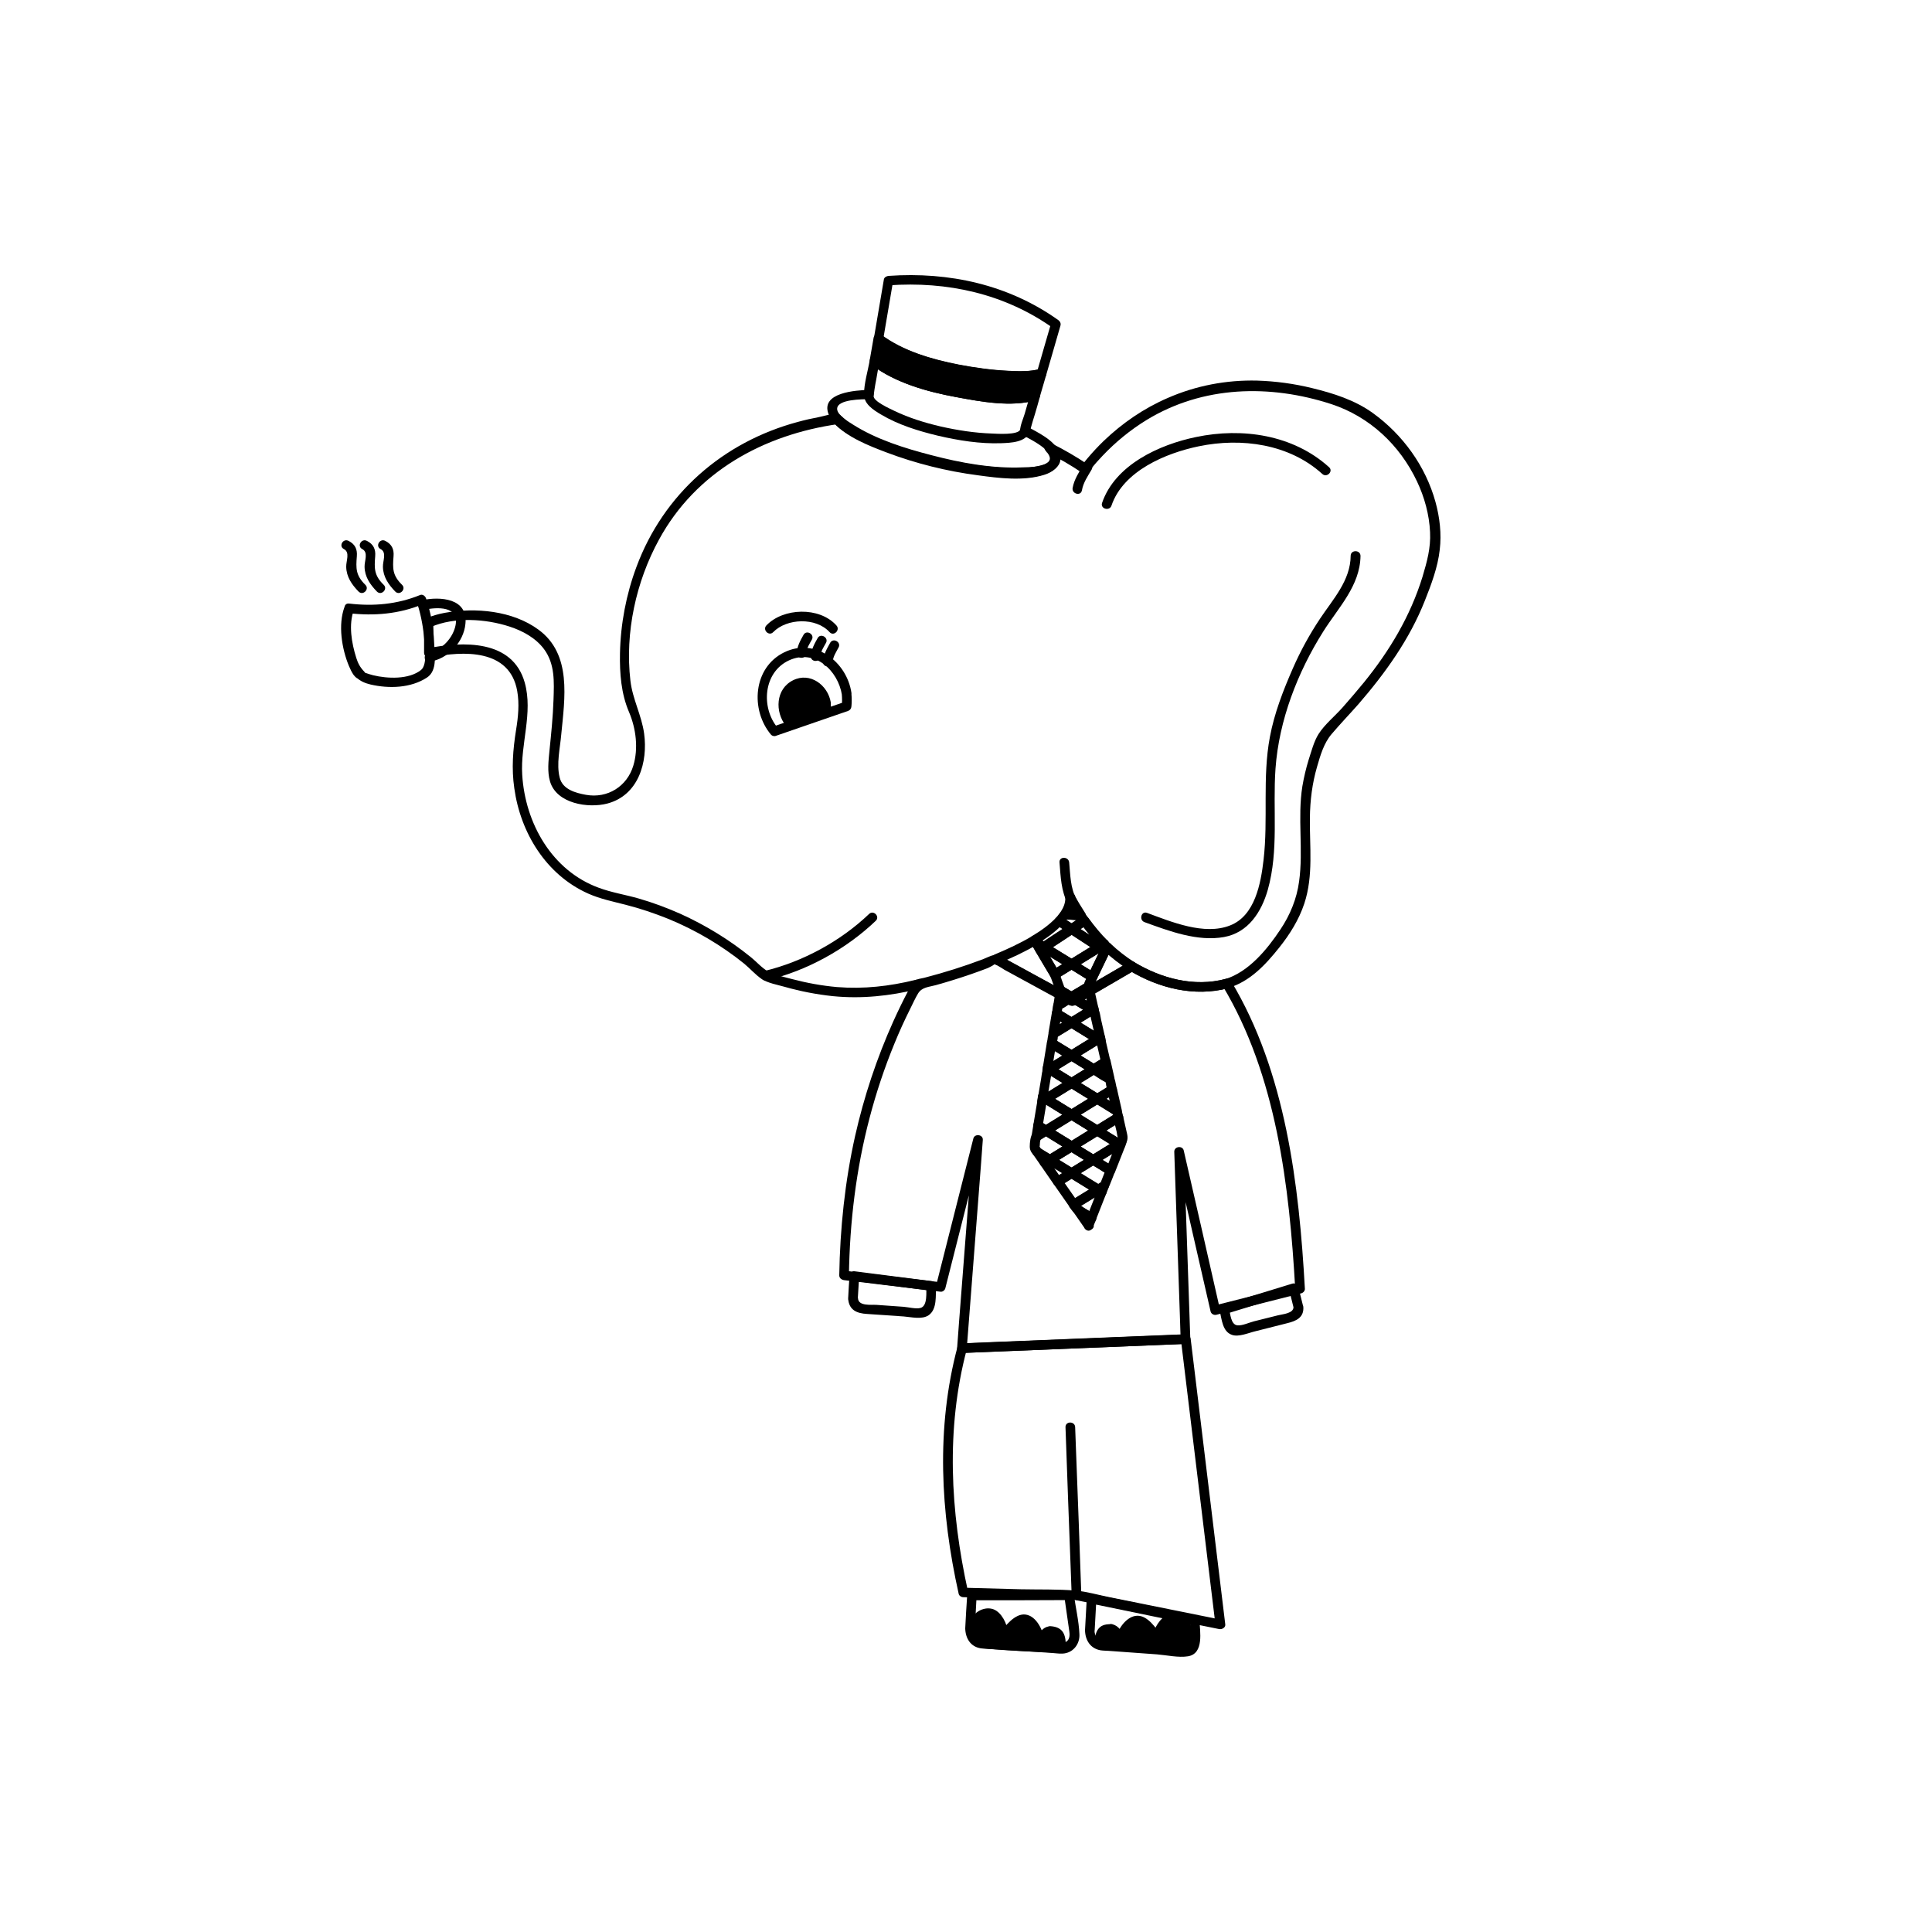 <?xml version="1.0" encoding="utf-8"?>
<!-- Generator: Adobe Illustrator 18.1.1, SVG Export Plug-In . SVG Version: 6.00 Build 0)  -->
<svg version="1.1" id="Layer_1" xmlns="http://www.w3.org/2000/svg" xmlns:xlink="http://www.w3.org/1999/xlink" x="0px" y="0px"
	 viewBox="0 0 1000 1000" enable-background="new 0 0 1000 1000" xml:space="preserve">
<g>
	<g>
		<g>
			<path d="M439,672.1c0.4,6.1,4.6,7.7,9.8,8c6.3,0.4,12.7,0.9,19,1.3c3.8,0.3,9.4,1.7,12.8-0.6c4.6-3.1,3.6-10.4,3.9-15.2
				c0.1-1.5-1.2-2.3-2.5-2.5c-13.3-1.7-26.5-3.4-39.8-5.1c-1.4-0.2-2.4,1.3-2.5,2.5C439.4,664.4,439.2,668.3,439,672.1
				c-0.2,3.2,4.8,3.2,5,0c0.2-3.9,0.5-7.7,0.7-11.6c-0.8,0.8-1.7,1.7-2.5,2.5c13.3,1.7,26.5,3.4,39.8,5.1c-0.8-0.8-1.7-1.7-2.5-2.5
				c-0.2,3,0.8,10.4-3.1,11.4c-2.3,0.6-6.2-0.4-8.6-0.6c-4.7-0.3-9.4-0.7-14.1-1c-2.6-0.2-9.4,0.8-9.6-3.4
				C443.8,668.9,438.8,668.9,439,672.1z"/>
		</g>
	</g>
	<g>
		<g>
			<path d="M669.5,676.3c0.3,3.6-5.8,3.9-8,4.5c-4.1,1-8.3,2.1-12.4,3.1c-2.4,0.6-6,2.3-8.5,2.1c-3.6-0.2-3.8-6.2-4.5-9
				c-0.6,1-1.2,2.1-1.7,3.1c12-3.7,23.9-7.3,35.9-11c-1-0.6-2.1-1.2-3.1-1.7c0.8,3.2,1.6,6.4,2.4,9.6c0.8,3.1,5.6,1.8,4.8-1.3
				c-0.8-3.2-1.6-6.4-2.4-9.6c-0.3-1.3-1.8-2.1-3.1-1.7c-12,3.7-23.9,7.3-35.9,11c-1.3,0.4-2.1,1.7-1.7,3.1
				c1.1,4.3,1.4,10.7,6.3,12.4c3.5,1.3,8.6-1,12-1.8c5.5-1.4,11.1-2.8,16.6-4.2c4.5-1.1,8.8-2.8,8.4-8.5
				C674.2,673.1,669.2,673.1,669.5,676.3z"/>
		</g>
	</g>
	<g>
		<g>
			<path d="M560,253.8c0.7-4,3-7.3,5-10.7c1.6-2.8-2.7-5.3-4.3-2.5c-2.2,3.8-4.7,7.5-5.5,11.9C554.6,255.6,559.4,257,560,253.8
				L560,253.8z"/>
		</g>
	</g>
	<g>
		<g>
			<path d="M575.3,261.7c6.1-18,28.2-27.2,45.2-30.7c22.1-4.6,46.8-1.2,63.9,14.3c2.4,2.2,5.9-1.4,3.5-3.5
				c-18.6-16.8-44.9-20.6-68.8-15.6c-19,3.9-42,14.4-48.7,34.2C569.5,263.4,574.3,264.7,575.3,261.7L575.3,261.7z"/>
		</g>
	</g>
	<g>
		<g>
			<path d="M699.1,287.7c-0.1,12.8-9.2,22.5-15.9,32.6c-5.4,8.1-10.1,16.7-14,25.6c-5,11.4-9.6,23.2-11.9,35.5
				c-4,21.2-0.8,42.5-3.3,63.8c-1.4,12-4.4,28.8-17.3,33.8c-13.4,5.3-30.5-1.9-43-6.5c-3-1.1-4.3,3.7-1.3,4.8
				c12.7,4.6,27.4,10.2,41.2,7.7c12.5-2.3,19.3-12.9,22.6-24.4c5.8-20.6,2.5-41.8,4-62.8c1.8-25,11.4-49.8,24.7-70.9
				c7.8-12.4,19.1-23.7,19.3-39.2C704.1,284.5,699.1,284.5,699.1,287.7L699.1,287.7z"/>
		</g>
	</g>
	<g>
		<g>
			<path d="M396.9,507.4c20.7-4.9,41-16.1,56.4-30.8c2.3-2.2-1.2-5.8-3.5-3.5c-14.8,14.1-34.3,24.7-54.2,29.5
				C392.4,503.4,393.7,508.2,396.9,507.4L396.9,507.4z"/>
		</g>
	</g>
	<g>
		<g>
			<path d="M557.1,465.3c-3.1-5.8-3.1-12.5-3.7-18.9c-0.3-3.2-5.3-3.2-5,0c0.6,7.4,0.8,14.7,4.3,21.4
				C554.3,470.6,558.6,468.1,557.1,465.3L557.1,465.3z"/>
		</g>
	</g>
	<g>
		<g>
			<g>
				<path d="M440.7,358.6c-2.4-16.1-18.8-28.7-34.7-21c-16.3,7.9-17.7,29.9-6.9,42.7c0.5,0.6,1.7,0.9,2.4,0.6
					c12.5-4.3,24.9-8.6,37.4-12.9c1.1-0.4,1.7-1.2,1.8-2.4c0.2-2.2,0.2-4.2,0-6.4c-0.3-3.2-5.3-3.2-5,0c0.2,2.2,0.2,4.2,0,6.4
					c0.6-0.8,1.2-1.6,1.8-2.4c-12.5,4.3-24.9,8.6-37.4,12.9c0.8,0.2,1.6,0.4,2.4,0.6c-8.7-10.4-7.5-28.7,5.9-34.9
					c13.3-6.1,25.4,5.2,27.4,18C436.4,363.1,441.2,361.8,440.7,358.6z"/>
			</g>
		</g>
		<g>
			<path d="M427.6,364.2c-0.8-6.7-6.4-11.6-12.6-10.8c-6.1,0.7-10.4,6.8-9.6,13.5c0.3,2.8,1.5,5.2,3.2,7.1l19-6.6
				C427.7,366.4,427.7,365.3,427.6,364.2z"/>
			<g>
				<path d="M430,363.5c-1.5-8.9-10.7-15.8-19.5-11.4c-9.1,4.5-9.5,16.4-3.7,23.6c0.5,0.6,1.7,0.9,2.4,0.6c6.3-2.2,12.7-4.4,19-6.6
					c1.1-0.4,1.8-1.2,1.8-2.4c0.1-1.1,0.1-2.2,0-3.3c-0.2-3.2-5.2-3.2-5,0c0.1,1.1,0.1,2.2,0,3.3c0.6-0.8,1.2-1.6,1.8-2.4
					c-6.3,2.2-12.7,4.4-19,6.6c0.8,0.2,1.6,0.4,2.4,0.6c-3.9-4.9-3.3-13.4,3.1-15.9c6.1-2.4,10.8,3.1,11.7,8.6
					C425.7,368,430.5,366.7,430,363.5z"/>
			</g>
		</g>
		<g>
			<g>
				<path d="M424.7,339.7c0.1-2.6,1.6-4.7,2.8-6.9c1.6-2.8-2.8-5.3-4.3-2.5c-1.7,3-3.3,5.9-3.5,9.4
					C419.6,342.9,424.6,342.9,424.7,339.7L424.7,339.7z"/>
			</g>
		</g>
		<g>
			<g>
				<path d="M431,342.5c0.2-2.7,1.8-5,3-7.3c1.6-2.8-2.7-5.3-4.3-2.5c-1.7,3.1-3.5,6.1-3.7,9.8C425.8,345.7,430.8,345.7,431,342.5
					L431,342.5z"/>
			</g>
		</g>
		<g>
			<g>
				<path d="M400.2,327.2c7-7.2,22.1-7.8,29.2,0c2.2,2.4,5.7-1.2,3.5-3.5c-8.8-9.8-27.5-9.1-36.2,0C394.5,326,398,329.5,400.2,327.2
					L400.2,327.2z"/>
			</g>
		</g>
		<g>
			<g>
				<path d="M417.4,338c0.1-2.6,1.6-4.7,2.8-6.9c1.6-2.8-2.8-5.3-4.3-2.5c-1.7,3-3.3,5.9-3.5,9.4C412.3,341.3,417.3,341.3,417.4,338
					L417.4,338z"/>
			</g>
		</g>
	</g>
	<g>
		<g>
			<path d="M584.5,497.9c-10.3,6-20.6,12-30.8,18c0.8,0,1.7,0,2.5,0c-7.6-4.1-15.2-8.3-22.8-12.4c-4.5-2.4-9-4.9-13.4-7.3
				c-1-0.5-2-1.3-3-1.7c-2.7-0.9-5.4,0.9-8,1.9c-10,3.8-20.2,7-30.6,9.7c-1.6,0.4-3.9,0.6-5.3,1.6c-1.4,1.1-2.3,3.8-3.1,5.3
				c-2.7,5.1-5.2,10.3-7.6,15.6c-8.6,19.1-15.2,39-19.8,59.4c-5.3,23.7-7.8,47.9-8.2,72.1c0,1.5,1.2,2.3,2.5,2.5c16.7,2,33.3,4,50,6
				c1.1,0.1,2.2-0.9,2.4-1.8c6.4-25.4,12.9-50.8,19.3-76.2c-1.6-0.2-3.3-0.4-4.9-0.7c-2.4,31.5-4.9,62.9-7.3,94.4
				c-0.3,4.5-0.7,9-1,13.5c-0.1,1.3,1.2,2.6,2.5,2.5c33.7-1.4,67.5-2.7,101.2-4.1c4.8-0.2,9.7-0.4,14.5-0.6c1.3-0.1,2.5-1.1,2.5-2.5
				c-1-28.2-1.9-56.5-2.9-84.7c-0.1-4.1-0.3-8.2-0.4-12.3c-1.6,0.2-3.3,0.4-4.9,0.7c6.2,27.3,12.4,54.7,18.7,82
				c0.3,1.3,1.8,2.1,3.1,1.7c14.6-3.7,29.3-7.4,43.9-11.1c1-0.3,1.9-1.3,1.8-2.4c-3-53.8-9.9-112.1-38.2-159.2
				c-0.6-1-1.7-1.4-2.8-1.1c-16.2,4.3-33.2-0.2-47.3-8.7c-2.8-1.7-5.3,2.7-2.5,4.3c15.2,9.2,33.7,13.8,51.1,9.2
				c-0.9-0.4-1.9-0.8-2.8-1.1c27.8,46.3,34.5,103.8,37.5,156.7c0.6-0.8,1.2-1.6,1.8-2.4c-14.6,3.7-29.3,7.4-43.9,11.1
				c1,0.6,2.1,1.2,3.1,1.7c-6.2-27.3-12.4-54.7-18.7-82c-0.6-2.7-5-2.2-4.9,0.7c1,28.2,1.9,56.5,2.9,84.7c0.1,4.1,0.3,8.2,0.4,12.3
				c0.8-0.8,1.7-1.7,2.5-2.5c-33.7,1.4-67.5,2.7-101.2,4.1c-4.8,0.2-9.7,0.4-14.5,0.6c0.8,0.8,1.7,1.7,2.5,2.5
				c2.4-31.5,4.9-62.9,7.3-94.4c0.3-4.5,0.7-9,1-13.5c0.2-2.8-4.2-3.4-4.9-0.7c-6.4,25.4-12.9,50.8-19.3,76.2
				c0.8-0.6,1.6-1.2,2.4-1.8c-16.7-2-33.3-4-50-6c0.8,0.8,1.7,1.7,2.5,2.5c0.4-27.5,3.7-55,10.7-81.6c3.4-13,7.7-25.9,12.8-38.3
				c2.5-6.2,5.3-12.3,8.3-18.3c1.3-2.6,2.5-5.3,4-7.8c2-3.3,5.6-3.3,9.2-4.3c6.1-1.7,12.2-3.6,18.3-5.7c2.8-1,5.7-2,8.5-3.1
				c0,0,4.8-2.2,3.1-2.2c0.2,0,0.4,0.3,0.6,0.3c1.5,0.3,3.6,1.9,4.9,2.7c3,1.6,6,3.3,9,4.9c6.2,3.4,12.5,6.8,18.7,10.2
				c2.5,1.4,5.9,4.3,8.8,3.3c2-0.7,3.9-2.3,5.7-3.3c3.5-2,7-4.1,10.5-6.1c4.9-2.8,9.7-5.7,14.6-8.5
				C589.8,500.6,587.3,496.3,584.5,497.9z"/>
		</g>
	</g>
	<g>
		<g>
			<path d="M635.7,511.4c11.3-3.4,19.2-11.9,26.4-20.9c5.5-6.9,10.2-14.4,13-22.8c4.8-14.5,2.7-29.6,2.9-44.5
				c0.1-8.9,1.2-17.7,3.7-26.3c1.7-5.9,3.5-12.2,7.5-16.9c4.5-5.3,9.3-10.3,13.9-15.5c14-16.2,26.5-33.6,34.4-53.6
				c3.3-8.3,6.7-17.3,7.7-26.3c1-8.3,0-16.8-2.2-24.8c-5.1-18.5-16.9-34.8-32.4-46c-9.3-6.7-20.3-10.2-31.4-12.9
				c-9.3-2.3-18.9-3.6-28.5-3.9c-15.9-0.4-31.7,2.6-46.3,9c-12.3,5.3-23.5,13-33.1,22.2c-3,2.9-5.8,5.9-8.4,9
				c-0.9,1.1-1.8,2.1-2.6,3.3c-0.6,0.9-0.9,0.8-0.2,0.5c1,0.1,2,0.3,3,0.4c0,0,0,0,0,0c0.2,0.8,0.4,1.6,0.6,2.4
				c-0.1,0.8-0.2,0.4,0.1-0.1c0.7-1.2,0.3-2.6-0.9-3.4c-6-4-12.2-7.6-18.6-10.8c-2.5-1.2-5,1.8-3,3.9c4.7,5.1,0.8,6.9-4.2,7.9
				c-5.6,1.2-11.6,1.1-17.3,0.8c-16-0.8-32-4.2-47.4-8.9c-11.8-3.6-25-7.9-34.7-15.8c-1.3-1-2.3-2.6-3.9-3c-2.6-0.7-7.3,1-10,1.5
				c-3.7,0.7-7.3,1.5-10.9,2.5c-38.7,10.4-69.5,37.3-83.5,75.1c-5.3,14.2-8.2,29.5-8.5,44.7c-0.2,10.3,0.6,20.9,4.7,30.4
				c3.6,8.5,4.9,18.8,2.2,27.7c-3.2,10.7-13.3,17.1-24.5,15.1c-5.5-1-12.1-2.8-13.6-8.9c-1.8-7,0.2-15.3,0.8-22.3
				c1.8-18.8,5.6-41.6-11.8-54.3c-13.3-9.8-32.6-11.6-48.5-8.7c-3.3,0.6-6.4,1.5-9.5,2.8c-0.8,0.3-1.2,1.4-1.2,2.2
				c0,5.2,0,10.5,0,15.7c0,1.7,1.6,2.7,3.2,2.4c17.2-3.5,41.1-4.5,45,17.3c1.2,6.7,0.5,13.6-0.6,20.3c-1.6,10.1-2.4,19.9-0.9,30.1
				c3.2,23.1,16.5,44.8,38.2,54.5c6.3,2.8,12.8,4.1,19.4,5.8c7.5,1.9,14.9,4.4,22.1,7.3c14.1,5.8,27.4,13.6,39.3,23.2
				c3,2.5,5.8,5.7,9,7.9c3.3,2.2,8.2,3,12,4.1c8.1,2.3,16.4,3.9,24.8,4.8c15.1,1.5,29.5-0.1,44.1-3.6c3.1-0.8,1.8-5.6-1.3-4.8
				c-13.5,3.3-26.7,4.8-40.6,3.7c-7.8-0.7-15.5-2.1-23.1-4.1c-4-1.1-8.9-2-12.6-4c-3.2-1.8-6-5.1-8.9-7.4
				c-11.1-9-23.4-16.5-36.4-22.4c-7-3.1-14.2-5.8-21.5-7.9c-6.9-2-14.1-3.1-20.8-5.6c-24.3-8.9-38.1-33.5-39.6-58.5
				c-1-15.8,5.7-32,1.3-47.7c-6.3-22.4-32-21.4-50.5-17.7c1.1,0.8,2.1,1.6,3.2,2.4c0-5.2,0-10.5,0-15.7c-0.4,0.7-0.8,1.4-1.2,2.2
				c12.2-5.3,28.3-4.2,40.6-0.2c6.8,2.2,13.6,5.9,17.9,11.7c5.7,7.7,5.2,17,4.9,26.1c-0.3,8.9-1.2,17.7-2.1,26.5
				c-0.5,5.2-1.2,10.8,0.3,15.9c3.4,11.5,19.8,14,29.7,11.4c16.1-4.3,21-21.4,19-36.2c-1.3-9.5-6-17.8-7.1-27.4
				c-2.9-24.8,2.9-51.3,14.8-73c19.1-35.1,54.1-54.3,92.8-59.8c-0.8-0.2-1.6-0.4-2.4-0.6c7.2,7.5,17.9,11.7,27.4,15.3
				c15.1,5.7,31.1,9.7,47.2,11.8c10.9,1.5,23.6,3.1,34.3-0.2c8.4-2.6,10.5-9.1,4.2-15.7c-1,1.3-2,2.6-3,3.9
				c6.5,3.2,12.7,6.8,18.6,10.8c-0.3-1.1-0.6-2.3-0.9-3.4c-0.7,1.2-1,2.5,0.1,3.7c0.7,0.8,2.1,0.9,3,0.4c1.3-0.7,1.9-2.1,2.5-3
				c1.8-2.3,3.7-4.4,5.7-6.5c6.8-7.2,14.5-13.5,23-18.7c29.1-17.7,63.7-18.5,95.6-8.1c19.7,6.5,35.3,21.1,44.2,39.9
				c3.9,8.2,6.4,17.3,6.8,26.4c0.4,8.2-1.6,15.2-3.9,23c-6.3,20.4-17,38.3-30.4,54.8c-3.6,4.4-7.3,8.7-11,12.9
				c-3.9,4.4-9.3,8.8-12.4,13.7c-2.4,3.8-3.7,8.9-5.1,13.2c-1.4,4.5-2.5,9.2-3.3,13.9c-2.6,16.4,0.6,32.9-1.7,49.3
				c-1.2,8.9-4.6,17.2-9.6,24.7c-6.9,10.4-16.5,22.1-28.7,25.8C631.3,507.5,632.6,512.4,635.7,511.4L635.7,511.4z"/>
		</g>
	</g>
	<g>
		<g>
			<path d="M544.5,523.9c-0.6,3.5-1.2,7.1-1.8,10.6c-0.3,2,1.7,4.1,3.7,2.8c3.2-1.9,6.3-3.9,9.5-5.8c1.6-1,1.6-3.3,0-4.3
				c-2.6-1.6-5.1-3.2-7.7-4.7c-2.7-1.7-5.3,2.6-2.5,4.3c2.6,1.6,5.1,3.2,7.7,4.7c0-1.4,0-2.9,0-4.3c-3.2,1.9-6.3,3.9-9.5,5.8
				c1.2,0.9,2.4,1.9,3.7,2.8c0.6-3.5,1.2-7.1,1.8-10.6C549.9,522.1,545.1,520.7,544.5,523.9z"/>
		</g>
	</g>
	<g>
		<g>
			<path d="M553.4,558.4c-4.4,2.7-8.9,5.5-13.3,8.2c-1.6,1-1.6,3.3,0,4.3c4.4,2.7,8.9,5.5,13.3,8.2c0.7,0.5,1.8,0.5,2.5,0
				c4.4-2.7,8.9-5.5,13.3-8.2c1.6-1,1.6-3.3,0-4.3c-4.4-2.7-8.9-5.5-13.3-8.2c-2.7-1.7-5.3,2.6-2.5,4.3c4.4,2.7,8.9,5.5,13.3,8.2
				c0-1.4,0-2.9,0-4.3c-4.4,2.7-8.9,5.5-13.3,8.2c0.8,0,1.7,0,2.5,0c-4.4-2.7-8.9-5.5-13.3-8.2c0,1.4,0,2.9,0,4.3
				c4.4-2.7,8.9-5.5,13.3-8.2C558.6,561,556.1,556.7,553.4,558.4z"/>
		</g>
	</g>
	<g>
		<g>
			<path d="M553.4,544.2c-3.8,2.4-7.7,4.7-11.5,7.1c-1.6,1-1.6,3.3,0,4.3c3.8,2.4,7.7,4.7,11.5,7.1c0.7,0.5,1.8,0.5,2.5,0
				c3.8-2.4,7.7-4.7,11.5-7.1c1.6-1,1.6-3.3,0-4.3c-3.8-2.4-7.7-4.7-11.5-7.1c-2.7-1.7-5.3,2.6-2.5,4.3c3.8,2.4,7.7,4.7,11.5,7.1
				c0-1.4,0-2.9,0-4.3c-3.8,2.4-7.7,4.7-11.5,7.1c0.8,0,1.7,0,2.5,0c-3.8-2.4-7.7-4.7-11.5-7.1c0,1.4,0,2.9,0,4.3
				c3.8-2.4,7.7-4.7,11.5-7.1C558.6,546.8,556.1,542.5,553.4,544.2z"/>
		</g>
	</g>
	<g>
		<g>
			<path d="M569.7,535.7c-4.6-2.8-9.2-5.7-13.8-8.5c-0.7-0.5-1.8-0.5-2.5,0c-2.8,1.7-5.8,3.3-8.5,5.2c-2.6,1.8-2.4,3.8-2.9,6.9
				c-0.2,1.1,0.1,2.2,1.1,2.8c3.4,2.1,6.8,4.2,10.3,6.3c0.7,0.5,1.8,0.5,2.5,0c4.6-2.8,9.2-5.7,13.8-8.5c2.7-1.7,0.2-6-2.5-4.3
				c-4.6,2.8-9.2,5.7-13.8,8.5c0.8,0,1.7,0,2.5,0c-3.4-2.1-6.8-4.2-10.3-6.3c0.4,0.9,0.8,1.9,1.1,2.8c0.2-0.9,1.1-3.4,0.7-4.1
				c-0.5-1-1.1,0.8-0.7,0.5c0.6-0.3,1.2-0.7,1.8-1.1c2.4-1.5,4.9-3,7.3-4.5c-0.8,0-1.7,0-2.5,0c4.6,2.8,9.2,5.7,13.8,8.5
				C569.9,541.7,572.4,537.4,569.7,535.7z"/>
		</g>
	</g>
	<g>
		<g>
			<path d="M542.1,598.1c-0.9,0.5-1.7,1.1-2.6,1.6c-1.1,0.7-1.7,2.3-0.9,3.4c2.2,3.2,4.5,6.5,6.7,9.7c0.8,1.1,2.2,1.7,3.4,0.9
				c2.4-1.5,4.8-2.9,7.1-4.4c1.6-1,1.6-3.3,0-4.3c-3.7-2.3-7.5-4.6-11.2-6.9c-2.7-1.7-5.3,2.6-2.5,4.3c3.7,2.3,7.5,4.6,11.2,6.9
				c0-1.4,0-2.9,0-4.3c-2.4,1.5-4.8,2.9-7.1,4.4c1.1,0.3,2.3,0.6,3.4,0.9c-2.2-3.2-4.5-6.5-6.7-9.7c-0.3,1.1-0.6,2.3-0.9,3.4
				c0.9-0.5,1.7-1.1,2.6-1.6C547.4,600.8,544.9,596.4,542.1,598.1z"/>
		</g>
	</g>
	<g>
		<g>
			<path d="M566.8,520.5c-3-1.8-6-3.6-9-5.4c-0.8-0.5-1.8-0.4-2.5,0c-0.5,0.3-1,0.6-1.5,0.9c0.8,0,1.7,0,2.5,0
				c-1.4-0.7-2.6-1.7-4.2-1.2c-1.3,0.4-2.7,1.6-3.9,2.3c-1.2,0.7-2.4,1.2-2.9,2.6c-0.5,1.2-0.5,3-0.7,4.3c-0.2,1.1,0.1,2.2,1.1,2.8
				c2.6,1.6,5.1,3.2,7.7,4.7c0.7,0.5,1.8,0.5,2.5,0c3.6-2.2,7.3-4.5,10.9-6.7c2.7-1.7,0.2-6-2.5-4.3c-3.6,2.2-7.3,4.5-10.9,6.7
				c0.8,0,1.7,0,2.5,0c-2.6-1.6-5.1-3.2-7.7-4.7c0.4,0.9,0.8,1.9,1.1,2.8c0.1-0.8,0.3-1.7,0.4-2.5c0,0,0.3-1.6,0.3-1.7
				c0.5,0.2-2.2,1.3-0.6,1c1.5-0.3,3.5-2.1,4.8-2.9c-0.8,0-1.7,0-2.5,0c2.5,1.3,3.5,1.6,6,0.2c-0.8,0-1.7,0-2.5,0c3,1.8,6,3.6,9,5.4
				C567,526.4,569.5,522.1,566.8,520.5z"/>
		</g>
	</g>
	<g>
		<g>
			<path d="M566.8,524.8c0.2-0.1,0.4-0.2,0.6-0.4c1-0.6,1.4-1.7,1.1-2.8c-0.7-3.1-1.4-6.3-2.1-9.4c-0.4-1.6-2.3-2.3-3.7-1.5
				c-2.5,1.5-5,2.9-7.5,4.4c-1.6,1-1.6,3.4,0,4.3c3,1.8,6,3.6,9,5.4c2.8,1.7,5.3-2.7,2.5-4.3c-3-1.8-6-3.6-9-5.4c0,1.4,0,2.9,0,4.3
				c2.5-1.5,5-2.9,7.5-4.4c-1.2-0.5-2.4-1-3.7-1.5c0.7,3.1,1.4,6.3,2.1,9.4c0.4-0.9,0.8-1.9,1.1-2.8c-0.2,0.1-0.4,0.2-0.6,0.4
				C561.5,522.2,564,526.5,566.8,524.8z"/>
		</g>
	</g>
	<g>
		<g>
			<path d="M546.2,513.9c-0.3,1.9-0.6,3.8-0.9,5.7c-0.3,2,1.7,4,3.7,2.8c1.8-1.1,3.6-2.2,5.4-3.2c1.6-0.9,1.7-3.4,0-4.3
				c-1.5-0.8-3-1.6-4.4-2.4c-2.8-1.5-5.4,2.8-2.5,4.3c1.5,0.8,3,1.6,4.4,2.4c0-1.4,0-2.9,0-4.3c-1.8,1.1-3.6,2.2-5.4,3.2
				c1.2,0.9,2.4,1.9,3.7,2.8c0.3-1.9,0.6-3.8,0.9-5.7c0.2-1.3-0.3-2.7-1.7-3.1C548.1,511.9,546.4,512.6,546.2,513.9z"/>
		</g>
	</g>
	<g>
		<g>
			<path d="M553.4,531.5c4.6,2.8,9.2,5.7,13.8,8.5c0.7,0.5,1.8,0.5,2.5,0c0.4-0.2,0.7-0.4,1.1-0.7c1-0.6,1.4-1.7,1.1-2.8
				c-0.7-2.9-1.3-5.8-2-8.8c-0.6-2.7-0.6-5.7-3.2-7.3c-0.7-0.5-1.8-0.5-2.5,0c-3.6,2.2-7.3,4.5-10.9,6.7c-2.7,1.7-0.2,6,2.5,4.3
				c3.6-2.2,7.3-4.5,10.9-6.7c-0.8,0-1.7,0-2.5,0c0.3,0.2,0.5,0.3,0.8,0.5c-0.4-0.5-0.8-1-1.1-1.5c1.1,4.7,2.1,9.4,3.2,14
				c0.4-0.9,0.8-1.9,1.1-2.8c-0.4,0.2-0.7,0.4-1.1,0.7c0.8,0,1.7,0,2.5,0c-4.6-2.8-9.2-5.7-13.8-8.5
				C553.2,525.5,550.6,529.8,553.4,531.5z"/>
		</g>
	</g>
	<g>
		<g>
			<path d="M553.4,548.5c3.8,2.4,7.7,4.7,11.5,7.1c0.7,0.5,1.8,0.5,2.5,0c2.1-1.3,4.1-2.5,6.2-3.8c1-0.6,1.4-1.7,1.1-2.8
				c-0.6-2.6-1.2-5.2-1.8-7.8c-0.6-2.7-0.8-4-3.3-5.5c-0.7-0.5-1.8-0.5-2.5,0c-4.6,2.8-9.2,5.7-13.8,8.5c-2.7,1.7-0.2,6,2.5,4.3
				c4.6-2.8,9.2-5.7,13.8-8.5c-0.8,0-1.7,0-2.5,0c0.5,0.3,1,0.6,1.5,0.9c-0.4-0.5-0.8-1-1.1-1.5c0.8,3.6,1.7,7.3,2.5,10.9
				c0.4-0.9,0.8-1.9,1.1-2.8c-2.1,1.3-4.1,2.5-6.2,3.8c0.8,0,1.7,0,2.5,0c-3.8-2.4-7.7-4.7-11.5-7.1
				C553.2,542.5,550.6,546.8,553.4,548.5z"/>
		</g>
	</g>
	<g>
		<g>
			<path d="M565.8,635.1c0.5-1.3,1-2.6,1.6-3.9c0.4-1-0.3-2.3-1.1-2.8c-2.5-1.5-5-3.1-7.4-4.6c-2.1-1.3-4.9,1.3-3.4,3.4
				c2,2.8,3.9,5.7,5.9,8.5c1.8,2.6,6.2,0.1,4.3-2.5c-2-2.8-3.9-5.7-5.9-8.5c-1.1,1.1-2.3,2.3-3.4,3.4c2.5,1.5,5,3.1,7.4,4.6
				c-0.4-0.9-0.8-1.9-1.1-2.8c-0.5,1.3-1,2.6-1.6,3.9c-0.5,1.3,0.5,2.7,1.7,3.1C564.1,637.3,565.3,636.4,565.8,635.1z"/>
		</g>
	</g>
	<g>
		<g>
			<path d="M576.8,557.8c-0.7-3-1.3-5.9-2-8.9c-0.4-1.6-2.3-2.3-3.7-1.5c-2.1,1.3-4.1,2.5-6.2,3.8c-1.6,1-1.6,3.3,0,4.3
				c2.7,1.7,5.5,3.4,8.2,5.1c2.7,1.7,5.3-2.6,2.5-4.3c-2.7-1.7-5.5-3.4-8.2-5.1c0,1.4,0,2.9,0,4.3c2.1-1.3,4.1-2.5,6.2-3.8
				c-1.2-0.5-2.4-1-3.7-1.5c0.7,3,1.3,5.9,2,8.9C572.7,562.3,577.5,561,576.8,557.8z"/>
		</g>
	</g>
	<g>
		<g>
			<path d="M580.6,574.4c-0.8-3.7-1.7-7.3-2.5-11c-0.4-1.6-2.3-2.3-3.7-1.5c-2.6,1.6-5.1,3.2-7.7,4.7c-1.6,1-1.6,3.3,0,4.3
				c3.4,2.1,6.8,4.2,10.2,6.3c2.7,1.7,5.3-2.6,2.5-4.3c-3.4-2.1-6.8-4.2-10.2-6.3c0,1.4,0,2.9,0,4.3c2.6-1.6,5.1-3.2,7.7-4.7
				c-1.2-0.5-2.4-1-3.7-1.5c0.8,3.7,1.7,7.3,2.5,11C576.5,578.8,581.3,577.5,580.6,574.4z"/>
		</g>
	</g>
	<g>
		<g>
			<path d="M540.1,587.3c4.4,2.7,8.9,5.5,13.3,8.2c0.7,0.5,1.8,0.5,2.5,0c4.4-2.7,8.9-5.5,13.3-8.2c1.6-1,1.6-3.3,0-4.3
				c-4.4-2.7-8.9-5.5-13.3-8.2c-0.7-0.5-1.8-0.5-2.5,0c-4.4,2.7-8.9,5.5-13.3,8.2c-2.7,1.7-0.2,6,2.5,4.3c4.4-2.7,8.9-5.5,13.3-8.2
				c-0.8,0-1.7,0-2.5,0c4.4,2.7,8.9,5.5,13.3,8.2c0-1.4,0-2.9,0-4.3c-4.4,2.7-8.9,5.5-13.3,8.2c0.8,0,1.7,0,2.5,0
				c-4.4-2.7-8.9-5.5-13.3-8.2C539.8,581.3,537.3,585.6,540.1,587.3z"/>
		</g>
	</g>
	<g>
		<g>
			<path d="M572.3,538.1c-0.1-0.5-0.2-1-0.4-1.6c-0.4-1.6-2.3-2.3-3.7-1.5c-0.4,0.2-0.7,0.4-1.1,0.7c-1.6,1-1.6,3.3,0,4.3
				c0.5,0.3,1,0.6,1.5,0.9c1.1,0.7,2.8,0.3,3.4-0.9c0.6-1.2,0.3-2.7-0.9-3.4c-0.5-0.3-1-0.6-1.5-0.9c0,1.4,0,2.9,0,4.3
				c0.4-0.2,0.7-0.4,1.1-0.7c-1.2-0.5-2.4-1-3.7-1.5c0.1,0.5,0.2,1,0.4,1.6c0.3,1.3,1.8,2.1,3.1,1.7
				C571.9,540.7,572.6,539.4,572.3,538.1z"/>
		</g>
	</g>
	<g>
		<g>
			<path d="M542.1,602.5c3.7,2.3,7.5,4.6,11.2,6.9c0.7,0.5,1.8,0.5,2.5,0c3.7-2.3,7.5-4.6,11.2-6.9c1.6-1,1.6-3.3,0-4.3
				c-3.7-2.3-7.5-4.6-11.2-6.9c-0.7-0.5-1.8-0.5-2.5,0c-3.7,2.3-7.5,4.6-11.2,6.9c-2.7,1.7-0.2,6,2.5,4.3c3.7-2.3,7.5-4.6,11.2-6.9
				c-0.8,0-1.7,0-2.5,0c3.7,2.3,7.5,4.6,11.2,6.9c0-1.4,0-2.9,0-4.3c-3.7,2.3-7.5,4.6-11.2,6.9c0.8,0,1.7,0,2.5,0
				c-3.7-2.3-7.5-4.6-11.2-6.9C541.9,596.5,539.4,600.8,542.1,602.5z"/>
		</g>
	</g>
	<g>
		<g>
			<path d="M567.1,602.5c4.4-2.7,8.9-5.5,13.3-8.2c1.6-1,1.6-3.3,0-4.3c-3.7-2.3-7.5-4.6-11.2-6.9c-0.7-0.5-1.8-0.5-2.5,0
				c-4.4,2.7-8.9,5.5-13.3,8.2c-1.6,1-1.6,3.3,0,4.3c3.7,2.3,7.5,4.6,11.2,6.9c2.7,1.7,5.3-2.6,2.5-4.3c-3.7-2.3-7.5-4.6-11.2-6.9
				c0,1.4,0,2.9,0,4.3c4.4-2.7,8.9-5.5,13.3-8.2c-0.8,0-1.7,0-2.5,0c3.7,2.3,7.5,4.6,11.2,6.9c0-1.4,0-2.9,0-4.3
				c-4.4,2.7-8.9,5.5-13.3,8.2C561.9,599.8,564.4,604.2,567.1,602.5z"/>
		</g>
	</g>
	<g>
		<g>
			<path d="M568.7,522.4c-0.1-0.3-0.1-0.6-0.2-0.9c-0.4-1.6-2.3-2.3-3.7-1.5c-0.2,0.1-0.4,0.2-0.6,0.4c-1.6,1-1.6,3.3,0,4.3
				c0.3,0.2,0.5,0.3,0.8,0.5c1.1,0.7,2.8,0.3,3.4-0.9c0.6-1.2,0.3-2.7-0.9-3.4c-0.3-0.2-0.5-0.3-0.8-0.5c0,1.4,0,2.9,0,4.3
				c0.2-0.1,0.4-0.2,0.6-0.4c-1.2-0.5-2.4-1-3.7-1.5c0.1,0.3,0.1,0.6,0.2,0.9c0.3,1.3,1.8,2.1,3.1,1.7
				C568.3,525.1,569,523.8,568.7,522.4z"/>
		</g>
	</g>
	<g>
		<g>
			<path d="M553.4,605.1c-2.4,1.5-4.8,2.9-7.1,4.4c-1.1,0.7-1.7,2.3-0.9,3.4c2.8,4,5.5,7.9,8.3,11.9c0.8,1.1,2.2,1.7,3.4,0.9
				c4.2-2.6,8.4-5.2,12.7-7.8c1.6-1,1.6-3.3,0-4.3c-4.6-2.8-9.2-5.7-13.8-8.5c-2.7-1.7-5.3,2.6-2.5,4.3c4.6,2.8,9.2,5.7,13.8,8.5
				c0-1.4,0-2.9,0-4.3c-4.2,2.6-8.4,5.2-12.7,7.8c1.1,0.3,2.3,0.6,3.4,0.9c-2.8-4-5.5-7.9-8.3-11.9c-0.3,1.1-0.6,2.3-0.9,3.4
				c2.4-1.5,4.8-2.9,7.1-4.4C558.6,607.7,556.1,603.4,553.4,605.1z"/>
		</g>
	</g>
	<g>
		<g>
			<path d="M553.4,562.7c4.4,2.7,8.9,5.5,13.3,8.2c0.7,0.5,1.8,0.5,2.5,0c2.6-1.6,5.1-3.2,7.7-4.7c1-0.6,1.4-1.7,1.1-2.8
				c-0.6-2.6-0.6-5.5-2.7-7.2c-2.3-1.9-5.4-3.3-7.9-4.9c-0.7-0.5-1.8-0.5-2.5,0c-3.8,2.4-7.7,4.7-11.5,7.1c-2.7,1.7-0.2,6,2.5,4.3
				c3.8-2.4,7.7-4.7,11.5-7.1c-0.8,0-1.7,0-2.5,0c2.3,1.4,4.7,3.3,7.2,4.4c0,0,1,0.6,1,0.6c-0.9-1.5-1.2-1.8-1-1
				c0.1,0.4,0.2,0.8,0.3,1.2c0.1,1.3,0.6,2.6,0.9,3.9c0.4-0.9,0.8-1.9,1.1-2.8c-2.6,1.6-5.1,3.2-7.7,4.7c0.8,0,1.7,0,2.5,0
				c-4.4-2.7-8.9-5.5-13.3-8.2C553.2,556.7,550.6,561,553.4,562.7z"/>
		</g>
	</g>
	<g>
		<g>
			<path d="M555.9,558.4c-3.8-2.4-7.7-4.7-11.5-7.1c-0.7-0.5-1.8-0.5-2.5,0c-2.7,1.7-2.5,4-3,6.9c-0.5,3-1,5.9-1.5,8.9
				c-0.2,1.1,0.1,2.2,1.1,2.8c0.5,0.3,1.1,0.6,1.6,1c0.7,0.5,1.8,0.5,2.5,0c4.4-2.7,8.9-5.5,13.3-8.2c2.7-1.7,0.2-6-2.5-4.3
				c-4.4,2.7-8.9,5.5-13.3,8.2c0.8,0,1.7,0,2.5,0c-0.5-0.3-1.1-0.6-1.6-1c0.4,0.9,0.8,1.9,1.1,2.8c0.8-4.6,1.5-9.1,2.3-13.7
				c-0.4,0.5-0.8,1-1.1,1.5c0.4-0.2,0.7-0.4,1.1-0.7c-0.8,0-1.7,0-2.5,0c3.8,2.4,7.7,4.7,11.5,7.1
				C556.1,564.4,558.6,560.1,555.9,558.4z"/>
		</g>
	</g>
	<g>
		<g>
			<path d="M539.8,552.2c-0.1,0.4-0.1,0.8-0.2,1.2c-0.2,1,0,2,0.9,2.6c0.8,0.6,1.9,0.7,2.8,0.2c0.4-0.2,0.7-0.4,1.1-0.7
				c1.6-1,1.6-3.3,0-4.3c-0.3-0.2-0.6-0.4-0.9-0.5c-1.1-0.7-2.8-0.3-3.4,0.9c-0.6,1.2-0.3,2.7,0.9,3.4c0.3,0.2,0.6,0.4,0.9,0.5
				c0-1.4,0-2.9,0-4.3c-0.4,0.2-0.7,0.4-1.1,0.7c1.2,0.9,2.4,1.9,3.7,2.8c0.1-0.4,0.1-0.8,0.2-1.2c0.1-0.7,0.1-1.3-0.3-1.9
				c-0.3-0.5-0.9-1-1.5-1.1C541.7,550.2,540,550.9,539.8,552.2z"/>
		</g>
	</g>
	<g>
		<g>
			<path d="M553.4,609.4c4.6,2.8,9.2,5.7,13.8,8.5c0.7,0.5,1.8,0.5,2.5,0c2.1-1.3,3.7-2,4.6-4.3c1-2.4,1.9-4.8,2.8-7.1
				c0.4-1-0.3-2.3-1.1-2.8c-3-1.8-5.9-3.6-8.9-5.5c-0.7-0.5-1.8-0.5-2.5,0c-3.7,2.3-7.5,4.6-11.2,6.9c-2.7,1.7-0.2,6,2.5,4.3
				c3.7-2.3,7.5-4.6,11.2-6.9c-0.8,0-1.7,0-2.5,0c3,1.8,5.9,3.6,8.9,5.5c-0.4-0.9-0.8-1.9-1.1-2.8c-0.8,2-1.6,4-2.4,6.1
				c-0.2,0.4-0.4,0.9-0.5,1.3c-0.4,2,0-2.5,0.7-0.7c0,0.1-2.6,1.6-3,1.8c0.8,0,1.7,0,2.5,0c-4.6-2.8-9.2-5.7-13.8-8.5
				C553.2,603.4,550.6,607.7,553.4,609.4z"/>
		</g>
	</g>
	<g>
		<g>
			<path d="M572.7,617.6c0.4-1,0.8-2.1,1.2-3.1c0.4-0.9-0.2-2.1-0.9-2.6c-0.8-0.6-1.9-0.7-2.8-0.2c-1,0.6-2.1,1.3-3.1,1.9
				c-1.6,1-1.6,3.3,0,4.3c0.6,0.4,1.3,0.8,1.9,1.2c1.1,0.7,2.8,0.3,3.4-0.9c0.6-1.2,0.3-2.7-0.9-3.4c-0.6-0.4-1.3-0.8-1.9-1.2
				c0,1.4,0,2.9,0,4.3c1-0.6,2.1-1.3,3.1-1.9c-1.2-0.9-2.4-1.9-3.7-2.8c-0.4,1-0.8,2.1-1.2,3.1c-0.5,1.2,0.5,2.8,1.7,3.1
				C571.1,619.6,572.2,618.9,572.7,617.6z"/>
		</g>
	</g>
	<g>
		<g>
			<path d="M553.6,624.8c1.2,1.8,2.2,3.1,4,4.2c2,1.2,4,2.5,6,3.7c1.5,0.9,3.1-0.1,3.7-1.5c1.8-4.6,3.6-9.1,5.4-13.7
				c0.4-1-0.3-2.3-1.1-2.8c-0.6-0.4-1.3-0.8-1.9-1.2c-0.7-0.5-1.8-0.5-2.5,0c-4.2,2.6-8.4,5.2-12.7,7.8c-2.7,1.7-0.2,6,2.5,4.3
				c4.2-2.6,8.4-5.2,12.7-7.8c-0.8,0-1.7,0-2.5,0c0.6,0.4,1.3,0.8,1.9,1.2c-0.4-0.9-0.8-1.9-1.1-2.8c-1.8,4.6-3.6,9.1-5.4,13.7
				c1.2-0.5,2.4-1,3.7-1.5c-1.8-1.1-3.6-2.2-5.4-3.3c-0.6-0.4-1.3-1-2-1.3c0.8,0.9,1,1.1,0.6,0.5c-0.2-0.3-0.4-0.6-0.6-0.8
				c-0.3-0.4-0.6-0.8-0.8-1.2C556.1,619.6,551.8,622.1,553.6,624.8z"/>
		</g>
	</g>
	<g>
		<g>
			<path d="M555.9,544.2c-3.4-2.1-6.8-4.2-10.3-6.3c-1.3-0.8-3.4-0.1-3.7,1.5c-0.7,4.3-1.4,8.6-2.1,12.9c-0.2,1.1,0.1,2.2,1.1,2.8
				c0.3,0.2,0.6,0.4,0.9,0.5c0.7,0.5,1.8,0.5,2.5,0c3.8-2.4,7.7-4.7,11.5-7.1c2.7-1.7,0.2-6-2.5-4.3c-3.8,2.4-7.7,4.7-11.5,7.1
				c0.8,0,1.7,0,2.5,0c-0.3-0.2-0.6-0.4-0.9-0.5c0.4,0.9,0.8,1.9,1.1,2.8c0.7-4.3,1.4-8.6,2.1-12.9c-1.2,0.5-2.4,1-3.7,1.5
				c3.4,2.1,6.8,4.2,10.3,6.3C556.1,550.2,558.6,545.9,555.9,544.2z"/>
		</g>
	</g>
	<g>
		<g>
			<path d="M555.9,591.2c-4.4-2.7-8.9-5.5-13.3-8.2c-0.7-0.5-1.8-0.5-2.5,0c-1.7,1-4.2,2-5.5,3.5c-1.3,1.4-1.6,5.1-1.6,6.9
				c-0.1,4.7,5.8,7,9.2,9.1c0.7,0.5,1.8,0.5,2.5,0c3.7-2.3,7.5-4.6,11.2-6.9c2.7-1.7,0.2-6-2.5-4.3c-3.7,2.3-7.5,4.6-11.2,6.9
				c0.8,0,1.7,0,2.5,0c-1.7-1-3.4-2.1-5.1-3.1c-0.4-0.2-0.7-0.5-1.1-0.7c-0.8-0.5,0.8,1.1,0.3,0.3c-0.2-0.3-0.5-1.1-0.9-1.3
				c-0.4-0.7-0.4-0.5-0.2,0.4c0,0.9,0.1,1.1,0.1,0.5c0.5-0.6,0.4-2.4,0.5-3.2c0.1-0.5,0.3-1.1,0.3-1.5c-0.2-1.6-0.6,1.2-0.9,0.8
				c0.1,0.1,4.4-2.7,4.9-3c-0.8,0-1.7,0-2.5,0c4.4,2.7,8.9,5.5,13.3,8.2C556.1,597.2,558.6,592.9,555.9,591.2z"/>
		</g>
	</g>
	<g>
		<g>
			<path d="M534.7,597.5c1.3,1.9,2.6,3.8,3.9,5.6c0.8,1.1,2.2,1.7,3.4,0.9c0.9-0.5,1.7-1.1,2.6-1.6c1.6-1,1.6-3.3,0-4.3
				c-2.2-1.3-4.4-2.7-6.5-4c-2.7-1.7-5.3,2.6-2.5,4.3c2.2,1.3,4.4,2.7,6.5,4c0-1.4,0-2.9,0-4.3c-0.9,0.5-1.7,1.1-2.6,1.6
				c1.1,0.3,2.3,0.6,3.4,0.9c-1.3-1.9-2.6-3.8-3.9-5.6c-0.8-1.1-2.2-1.6-3.4-0.9C534.5,594.8,533.9,596.4,534.7,597.5z"/>
		</g>
	</g>
	<g>
		<g>
			<path d="M555.9,574.8c-4.4-2.7-8.9-5.5-13.3-8.2c-0.7-0.5-1.8-0.5-2.5,0c-3,1.9-3.2,3.1-3.7,6.4c-0.5,3-1,6-1.5,9
				c-0.2,1.1,0.1,2.2,1.1,2.8c1.4,0.8,2.7,1.7,4.1,2.5c0.7,0.5,1.8,0.5,2.5,0c4.4-2.7,8.9-5.5,13.3-8.2c2.7-1.7,0.2-6-2.5-4.3
				c-4.4,2.7-8.9,5.5-13.3,8.2c0.8,0,1.7,0,2.5,0c-1.4-0.8-2.7-1.7-4.1-2.5c0.4,0.9,0.8,1.9,1.1,2.8c0.7-4.2,1.4-8.5,2.1-12.7
				c-0.4,0.5-0.8,1-1.1,1.5c0.6-0.4,1.3-0.8,1.9-1.2c-0.8,0-1.7,0-2.5,0c4.4,2.7,8.9,5.5,13.3,8.2
				C556.1,580.8,558.6,576.5,555.9,574.8z"/>
		</g>
	</g>
	<g>
		<g>
			<path d="M534.9,582c-0.3,1.9-0.6,3.7-0.9,5.6c-0.3,2,1.7,4.1,3.7,2.8c1.7-1,3.3-2.1,5-3.1c1.6-1,1.6-3.3,0-4.3
				c-1.4-0.8-2.7-1.7-4.1-2.5c-2.7-1.7-5.3,2.6-2.5,4.3c1.4,0.8,2.7,1.7,4.1,2.5c0-1.4,0-2.9,0-4.3c-1.7,1-3.3,2.1-5,3.1
				c1.2,0.9,2.4,1.9,3.7,2.8c0.3-1.9,0.6-3.7,0.9-5.6c0.2-1.3-0.3-2.7-1.7-3.1C536.7,579.9,535.1,580.7,534.9,582z"/>
		</g>
	</g>
	<g>
		<g>
			<path d="M537.3,567.1c-0.1,0.7-0.2,1.4-0.4,2.2c-0.2,1,0,2,0.9,2.6c0.8,0.6,1.9,0.7,2.8,0.2c0.6-0.4,1.3-0.8,1.9-1.2
				c1.6-1,1.6-3.3,0-4.3c-0.5-0.3-1.1-0.6-1.6-1c-1.1-0.7-2.8-0.3-3.4,0.9c-0.6,1.2-0.3,2.7,0.9,3.4c0.5,0.3,1.1,0.6,1.6,1
				c0-1.4,0-2.9,0-4.3c-0.6,0.4-1.3,0.8-1.9,1.2c1.2,0.9,2.4,1.9,3.7,2.8c0.1-0.7,0.2-1.4,0.4-2.2c0.1-0.7,0.1-1.3-0.3-1.9
				c-0.3-0.5-0.9-1-1.5-1.1C539.2,565.1,537.6,565.7,537.3,567.1z"/>
		</g>
	</g>
	<g>
		<g>
			<path d="M553.4,579.1c4.4,2.7,8.9,5.5,13.3,8.2c0.7,0.5,1.8,0.5,2.5,0c3.7-2.3,7.3-4.5,11-6.8c1-0.6,1.4-1.7,1.1-2.8
				c-0.7-3.1-1-4.3-3.7-5.9c-2.8-1.7-5.6-3.5-8.4-5.2c-0.7-0.5-1.8-0.5-2.5,0c-4.4,2.7-8.9,5.5-13.3,8.2c-2.7,1.7-0.2,6,2.5,4.3
				c4.4-2.7,8.9-5.5,13.3-8.2c-0.8,0-1.7,0-2.5,0c2.4,1.5,4.7,2.9,7.1,4.4c1,0.6,2,1.3,3.1,1.9c-1.1-0.6-0.8-1.9-0.8-0.2
				c0,0.7,0.3,1.4,0.5,2.1c0.4-0.9,0.8-1.9,1.1-2.8c-3.7,2.3-7.3,4.5-11,6.8c0.8,0,1.7,0,2.5,0c-4.4-2.7-8.9-5.5-13.3-8.2
				C553.2,573.1,550.6,577.4,553.4,579.1z"/>
		</g>
	</g>
	<g>
		<g>
			<path d="M566.7,587.3c3.7,2.3,7.5,4.6,11.2,6.9c0.7,0.5,1.8,0.5,2.5,0c2.7-1.7,3.7-4.2,3-7.2c-0.7-3.1-1.4-6.2-2.1-9.3
				c-0.4-1.6-2.3-2.3-3.7-1.5c-3.7,2.3-7.3,4.5-11,6.8c-2.7,1.7-0.2,6,2.5,4.3c3.7-2.3,7.3-4.5,11-6.8c-1.2-0.5-2.4-1-3.7-1.5
				c0.5,2.3,1,4.6,1.6,6.9c0.2,1.1,0.3,2.4,0.8,3.4c0.4,0.9,0.5-1-0.1-0.5c-0.4,0.3-0.5,1.3-0.7,1.8c0.4-0.5,0.8-1,1.1-1.5
				c-0.4,0.3-0.9,0.5-1.3,0.8c0.8,0,1.7,0,2.5,0c-3.7-2.3-7.5-4.6-11.2-6.9C566.5,581.3,564,585.6,566.7,587.3z"/>
		</g>
	</g>
	<g>
		<g>
			<path d="M582.4,593.2c0.2-0.4,0.3-0.8,0.5-1.3c0.4-0.9-0.2-2.1-0.9-2.6c-0.8-0.6-1.9-0.7-2.8-0.2c-0.4,0.3-0.9,0.5-1.3,0.8
				c-1.6,1-1.6,3.3,0,4.3c0.3,0.2,0.5,0.3,0.8,0.5c1.1,0.7,2.8,0.3,3.4-0.9c0.6-1.2,0.3-2.7-0.9-3.4c-0.3-0.2-0.5-0.3-0.8-0.5
				c0,1.4,0,2.9,0,4.3c0.4-0.3,0.9-0.5,1.3-0.8c-1.2-0.9-2.4-1.9-3.7-2.8c-0.2,0.4-0.3,0.8-0.5,1.3c-0.2,0.6,0,1.4,0.3,1.9
				c0.3,0.5,0.9,1,1.5,1.1C580.8,595.3,581.9,594.5,582.4,593.2z"/>
		</g>
	</g>
	<g>
		<g>
			<path d="M564.6,602.5c3,1.8,5.9,3.6,8.9,5.5c1.5,0.9,3.1-0.1,3.7-1.5c1.7-4.4,3.5-8.8,5.2-13.2c0.4-1-0.3-2.3-1.1-2.8
				c-0.3-0.2-0.5-0.3-0.8-0.5c-0.7-0.5-1.8-0.5-2.5,0c-4.4,2.7-8.9,5.5-13.3,8.2c-2.7,1.7-0.2,6,2.5,4.3c4.4-2.7,8.9-5.5,13.3-8.2
				c-0.8,0-1.7,0-2.5,0c0.3,0.2,0.5,0.3,0.8,0.5c-0.4-0.9-0.8-1.9-1.1-2.8c-1.7,4.4-3.5,8.8-5.2,13.2c1.2-0.5,2.4-1,3.7-1.5
				c-3-1.8-5.9-3.6-8.9-5.5C564.4,596.5,561.9,600.8,564.6,602.5z"/>
		</g>
	</g>
	<g>
		<g>
			<path d="M548.2,503.1c-3.5-5.9-7-11.8-10.5-17.7c-0.7-1.2-2.2-1.6-3.4-0.9c-6.2,3.7-12.7,6.7-19.4,9.5c-1.8,0.8-2.7,3.4-0.6,4.6
				c11,6,22.1,12.1,33.1,18.1c2.8,1.5,5.4-2.8,2.5-4.3c-11-6-22.1-12.1-33.1-18.1c-0.2,1.5-0.4,3-0.6,4.6c7.1-2.9,14-6.1,20.6-10
				c-1.1-0.3-2.3-0.6-3.4-0.9c3.5,5.9,7,11.8,10.5,17.7C545.5,508.4,549.8,505.9,548.2,503.1L548.2,503.1z"/>
		</g>
	</g>
	<g>
		<g>
			<path d="M563.3,504.5c-1.7,3.5-2.6,5.2-1.7,9c0.4,1.6,2.3,2.3,3.7,1.5c7.3-4.2,14.5-8.5,21.8-12.7c1.7-1,1.6-3.3,0-4.3
				c-4.4-2.8-8.5-6-12.3-9.6c-1.1-1-3.2-1-3.9,0.5C568.3,494.1,565.8,499.3,563.3,504.5c-1.4,2.9,2.9,5.4,4.3,2.5
				c2.5-5.2,5-10.4,7.5-15.6c-1.3,0.2-2.6,0.3-3.9,0.5c4.1,3.9,8.6,7.3,13.3,10.3c0-1.4,0-2.9,0-4.3c-7.3,4.2-14.5,8.5-21.8,12.7
				c1.2,0.5,2.4,1,3.7,1.5c-0.1-0.5-0.1-1.3-0.4-1.8c-0.7-1.3-0.4,0.8-0.3,0.5c0.8-1.1,1.3-2.7,1.9-3.9
				C569,504.1,564.7,501.6,563.3,504.5z"/>
		</g>
	</g>
	<g>
		<g>
			<path d="M551.4,464.5c0.1,2.8-0.9,5.2-2.4,7.5c-1.1,1.7,0.4,3.6,2.2,3.8c2.8,0.2,5.6,0.4,8.3,0.6c1.9,0.1,3.2-2.2,2.2-3.8
				c-2-3.1-3.9-6.2-5.6-9.4c-1.5-2.8-5.8-0.3-4.3,2.5c1.7,3.2,3.6,6.4,5.6,9.4c0.7-1.3,1.4-2.5,2.2-3.8c-2.8-0.2-5.6-0.4-8.3-0.6
				c0.7,1.3,1.4,2.5,2.2,3.8c1.9-3,3.2-6.4,3.1-10.1C556.4,461.3,551.4,461.3,551.4,464.5z"/>
		</g>
	</g>
	<g>
		<g>
			<path d="M570.2,488.1c-4.8-3.1-9.5-6.2-14.3-9.3c-0.7-0.5-1.8-0.5-2.5,0c-4.8,3.1-9.5,6.2-14.3,9.4c-1.6,1-1.6,3.3,0,4.3
				c4.8,2.9,9.5,5.9,14.3,8.8c0.7,0.5,1.8,0.5,2.5,0c4.8-2.9,9.5-5.9,14.3-8.8c2.7-1.7,0.2-6-2.5-4.3c-4.8,2.9-9.5,5.9-14.3,8.8
				c0.8,0,1.7,0,2.5,0c-4.8-2.9-9.5-5.9-14.3-8.8c0,1.4,0,2.9,0,4.3c4.8-3.1,9.5-6.2,14.3-9.4c-0.8,0-1.7,0-2.5,0
				c4.8,3.1,9.5,6.2,14.3,9.3C570.4,494.2,572.9,489.9,570.2,488.1z"/>
		</g>
	</g>
	<g>
		<g>
			<path d="M547.7,514.8c1.9,1.1,3.8,2.3,5.7,3.4c0.8,0.5,1.8,0.5,2.5,0c3-1.8,5.9-3.6,8.9-5.3c1-0.6,1.4-1.7,1.1-2.8
				c-0.1-0.6-0.8,1.3-0.2,0.8c0.3-0.2,0.5-1.1,0.7-1.4c0.4-0.8,0.8-1.7,1.2-2.5c0.6-1.2,0.3-2.7-0.9-3.4c-3.6-2.2-7.2-4.4-10.8-6.7
				c-0.7-0.5-1.8-0.5-2.5,0c-2.9,1.8-5.8,3.6-8.6,5.3c-2.7,1.7-0.2,6,2.5,4.3c2.9-1.8,5.8-3.6,8.6-5.3c-0.8,0-1.7,0-2.5,0
				c3.6,2.2,7.2,4.4,10.8,6.7c-0.3-1.1-0.6-2.3-0.9-3.4c-1,2.1-2.8,4.5-2.2,6.9c0.4-0.9,0.8-1.9,1.1-2.8c-3,1.8-5.9,3.6-8.9,5.3
				c0.8,0,1.7,0,2.5,0c-1.9-1.1-3.8-2.3-5.7-3.4C547.4,508.8,544.9,513.1,547.7,514.8L547.7,514.8z"/>
		</g>
	</g>
	<g>
		<g>
			<path d="M551.8,519.2c0.6,0.4,1.3,0.7,1.9,1.1c1.6,0.8,2.8-0.1,4.1-0.9c1.6-1,1.6-3.4,0-4.3c-0.6-0.4-1.2-0.8-1.9-1.1
				c-0.8-0.5-1.8-0.5-2.5,0c-0.5,0.3-1.1,0.6-1.6,1c-1.1,0.7-1.6,2.3-0.9,3.4c0.7,1.1,2.2,1.6,3.4,0.9c0.5-0.3,1.1-0.6,1.6-1
				c-0.8,0-1.7,0-2.5,0c0.6,0.4,1.2,0.8,1.9,1.1c0-1.4,0-2.9,0-4.3c-0.5,0.3-1,0.6-1.5,0.9c0.8,0,1.7,0,2.5,0
				c-0.6-0.4-1.3-0.7-1.9-1.1c-1.1-0.6-2.8-0.3-3.4,0.9C550.3,516.9,550.6,518.5,551.8,519.2z"/>
		</g>
	</g>
	<g>
		<g>
			<path d="M553.4,518.2c0.6,0.4,1.2,0.8,1.9,1.1c0.8,0.5,1.8,0.4,2.5,0c2.5-1.5,5-2.9,7.5-4.4c1-0.6,1.4-1.7,1.1-2.8
				c-0.2-0.7-0.3-1.4-0.5-2.1c-0.4-1.6-2.3-2.3-3.7-1.5c-3,1.8-5.9,3.6-8.9,5.3c-2.8,1.7-0.2,6,2.5,4.3c3-1.8,5.9-3.6,8.9-5.3
				c-1.2-0.5-2.4-1-3.7-1.5c0.2,0.7,0.3,1.4,0.5,2.1c0.4-0.9,0.8-1.9,1.1-2.8c-2.5,1.5-5,2.9-7.5,4.4c0.8,0,1.7,0,2.5,0
				c-0.6-0.4-1.2-0.8-1.9-1.1C553.1,512.2,550.6,516.6,553.4,518.2z"/>
		</g>
	</g>
	<g>
		<g>
			<path d="M555.9,513.9c-1.9-1.1-3.8-2.3-5.7-3.4c-1.3-0.8-3.4-0.1-3.7,1.5c-0.1,0.7-0.2,1.3-0.3,2c-0.2,1.1,0.1,2.3,1.1,2.8
				c1.2,0.7,2.5,1.4,3.7,2c1,0.6,2,1,3.2,0.4c0.5-0.3,1.1-0.6,1.6-1c2.8-1.7,0.2-6-2.5-4.3c-0.5,0.3-1.1,0.6-1.6,1
				c0.8,0,1.7,0,2.5,0c-1.5-0.8-3-1.6-4.4-2.4c0.4,0.9,0.8,1.9,1.1,2.8c0.1-0.7,0.2-1.3,0.3-2c-1.2,0.5-2.4,1-3.7,1.5
				c1.9,1.1,3.8,2.3,5.7,3.4C556.1,519.9,558.7,515.6,555.9,513.9z"/>
		</g>
	</g>
	<g>
		<g>
			<path d="M539.1,488.1c-0.7,0.4-1.3,0.9-2,1.3c-1.1,0.7-1.6,2.2-0.9,3.4c2.5,4.3,5.1,8.6,7.6,12.8c0.7,1.1,2.3,1.6,3.4,0.9
				c2.9-1.8,5.8-3.6,8.6-5.3c1.6-1,1.6-3.3,0-4.3c-4.8-2.9-9.5-5.9-14.3-8.8c-2.7-1.7-5.3,2.6-2.5,4.3c4.8,2.9,9.5,5.9,14.3,8.8
				c0-1.4,0-2.9,0-4.3c-2.9,1.8-5.8,3.6-8.6,5.3c1.1,0.3,2.3,0.6,3.4,0.9c-2.5-4.3-5.1-8.6-7.6-12.8c-0.3,1.1-0.6,2.3-0.9,3.4
				c0.7-0.4,1.3-0.9,2-1.3C544.3,490.7,541.8,486.4,539.1,488.1z"/>
		</g>
	</g>
	<g>
		<g>
			<path d="M573.3,486.9c-3.6-3.6-6.8-7.5-9.8-11.6c-0.8-1.1-2.2-1.7-3.4-0.9c-2.2,1.4-4.4,2.9-6.6,4.3c-1.6,1.1-1.6,3.3,0,4.3
				c4.8,3.1,9.5,6.2,14.3,9.3c0.7,0.5,1.8,0.4,2.5,0c0.9-0.5,1.7-1.1,2.6-1.6c2.7-1.7,0.2-6-2.5-4.3c-0.9,0.5-1.7,1.1-2.6,1.6
				c0.8,0,1.7,0,2.5,0c-4.8-3.1-9.5-6.2-14.3-9.3c0,1.4,0,2.9,0,4.3c2.2-1.4,4.4-2.9,6.6-4.3c-1.1-0.3-2.3-0.6-3.4-0.9
				c3.2,4.5,6.7,8.7,10.6,12.6C572,492.8,575.5,489.2,573.3,486.9z"/>
		</g>
	</g>
	<g>
		<g>
			<path d="M541.6,492.4c4.8-3.1,9.5-6.2,14.3-9.4c1.6-1.1,1.6-3.3,0-4.3c-2.1-1.4-4.2-2.7-6.3-4.1c-0.9-0.6-2.3-0.4-3,0.4
				c-3.6,3.8-7.9,6.8-12.4,9.5c-1.1,0.7-1.6,2.2-0.9,3.4c1.3,2.2,3.6,3.2,5.7,4.4c2.7,1.7,5.3-2.6,2.5-4.3c-0.9-0.6-1.9-1.1-2.8-1.7
				c-0.5-0.3-1-0.5-1.4-0.9c0.6,0.5,0.8,0.8,0.2-0.1c-0.3,1.1-0.6,2.3-0.9,3.4c4.8-2.9,9.5-6.2,13.4-10.3c-1,0.1-2,0.3-3,0.4
				c2.1,1.4,4.2,2.7,6.3,4.1c0-1.4,0-2.9,0-4.3c-4.8,3.1-9.5,6.2-14.3,9.4C536.4,489.9,538.9,494.2,541.6,492.4z"/>
		</g>
	</g>
	<g>
		<g>
			<path d="M555.9,483.1c2.2-1.4,4.4-2.9,6.6-4.3c1.1-0.7,1.7-2.3,0.9-3.4c-1.2-1.7-1.9-3.6-4.1-3.9c-1.3-0.2-2.7-0.2-4-0.3
				c-1.3-0.1-2.6-0.4-3.9-0.3c-2.3,0.1-3.4,2.6-4.8,4.2c-1.1,1.2-0.9,3,0.5,3.9c2.1,1.4,4.2,2.7,6.3,4.1c2.7,1.8,5.2-2.6,2.5-4.3
				c-2.1-1.4-4.2-2.7-6.3-4.1c0.2,1.3,0.3,2.6,0.5,3.9c1.1-1.3,2.2-2.6,3.2-4c-0.7,0.4-1.4,0.8-2.2,1.2c2.8,0.2,5.6,0.4,8.3,0.6
				c-0.7-0.4-1.4-0.8-2.2-1.2c0.6,0.9,1.2,1.8,1.8,2.6c0.3-1.1,0.6-2.3,0.9-3.4c-2.2,1.4-4.4,2.9-6.6,4.3
				C550.7,480.5,553.2,484.9,555.9,483.1z"/>
		</g>
	</g>
	<g>
		<g>
			<path d="M567.7,492.4c1,0.7,2,1.3,3,2c1.1,0.7,2.9,0.3,3.4-0.9c0.3-0.7,0.7-1.4,1-2.1c0.5-1,0.5-2.2-0.4-3c-0.5-0.5-1-1-1.5-1.5
				c-0.8-0.8-2.1-1-3-0.4c-0.9,0.5-1.7,1.1-2.6,1.6c-1.1,0.7-1.6,2.2-0.9,3.4c0.7,1.1,2.3,1.6,3.4,0.9c0.9-0.5,1.7-1.1,2.6-1.6
				c-1-0.1-2-0.3-3-0.4c0.5,0.5,1,1,1.5,1.5c-0.1-1-0.3-2-0.4-3c-0.3,0.7-0.7,1.4-1,2.1c1.1-0.3,2.3-0.6,3.4-0.9c-1-0.7-2-1.3-3-2
				c-1.1-0.7-2.8-0.3-3.4,0.9C566.1,490.3,566.5,491.7,567.7,492.4z"/>
		</g>
	</g>
	<g>
		<g>
			<path d="M567.6,507c2.2-4.5,4.3-9,6.5-13.5c0.6-1.3,0.3-2.6-0.9-3.4c-1-0.7-2-1.3-3-2c-0.7-0.5-1.8-0.4-2.5,0
				c-4.8,2.9-9.5,5.9-14.3,8.8c-1.6,1-1.6,3.3,0,4.3c3.6,2.2,7.2,4.4,10.8,6.7c2.7,1.7,5.3-2.6,2.5-4.3c-3.6-2.2-7.2-4.4-10.8-6.7
				c0,1.4,0,2.9,0,4.3c4.8-2.9,9.5-5.9,14.3-8.8c-0.8,0-1.7,0-2.5,0c1,0.7,2,1.3,3,2c-0.3-1.1-0.6-2.3-0.9-3.4
				c-2.2,4.5-4.3,9-6.5,13.5C561.9,507.4,566.2,509.9,567.6,507z"/>
		</g>
	</g>
	<g>
		<g>
			<path d="M533.9,488.9c0.8,1.3,1.6,2.6,2.3,3.9c0.7,1.1,2.3,1.6,3.4,0.9c0.7-0.4,1.3-0.9,2-1.3c1.6-1,1.6-3.3,0-4.3
				c-1.4-0.9-2.9-1.8-4.3-2.6c-1.1-0.7-2.8-0.2-3.4,0.9c-0.7,1.2-0.3,2.7,0.9,3.4c1.4,0.9,2.9,1.8,4.3,2.6c0-1.4,0-2.9,0-4.3
				c-0.7,0.4-1.3,0.9-2,1.3c1.1,0.3,2.3,0.6,3.4,0.9c-0.8-1.3-1.6-2.6-2.3-3.9C536.6,483.6,532.3,486.1,533.9,488.9z"/>
		</g>
	</g>
	<g>
		<g>
			<path d="M584.5,502.3c15.2,9.2,33.7,13.8,51.1,9.2c3.1-0.8,1.8-5.6-1.3-4.8c-16.2,4.3-33.2-0.2-47.3-8.7
				C584.3,496.3,581.8,500.6,584.5,502.3L584.5,502.3z"/>
		</g>
	</g>
	<g>
		<g>
			<g>
				<path d="M533.9,222c-0.7-0.4-1.4-0.7-2.1-1.1c0.4,0.7,0.8,1.4,1.2,2.2c0,1.2,0.5-1.5,0.7-2.1c0.6-2.1,1.2-4.3,1.9-6.4
					c0.9-3,1.8-6.1,2.6-9.1c0.5-1.8-1.3-3.6-3.1-3.1c-12.6,3.7-28.3,0.5-40.8-1.9c-13.8-2.7-29-7-40.4-15.7c-1.2-0.9-3.4,0-3.7,1.5
					c-1,5.8-3,12.1-3,18c0.8-0.8,1.7-1.7,2.5-2.5c-6.5,0.2-25,1.3-20.9,12.4c3.3,8.9,16.5,13.9,24.3,17.2
					c16.6,7,34.4,11.6,52.3,14.1c11.6,1.6,26.3,3.9,37.5-0.9c3.3-1.4,6.3-4,6-7.9C548.3,229.6,539.2,224.9,533.9,222
					c-2.8-1.6-5.3,2.8-2.5,4.3c2.7,1.5,15.5,8,11.6,12.5c-2.6,3-10,3-13.5,3.1c-15.9,0.7-32.1-2.3-47.4-6.3
					c-13.9-3.6-28.4-8.1-40.7-15.9c-2.2-1.4-8-4.8-8.1-8c-0.1-5.2,13.4-5,16.4-5.1c1.4,0,2.5-1.1,2.5-2.5c0,1.2,0.3-1.8,0.4-2.3
					c0.3-1.9,0.6-3.8,1-5.7c0.5-2.9,1-5.7,1.5-8.6c-1.2,0.5-2.4,1-3.7,1.5c12.2,9.2,28.7,13.8,43.4,16.5c12.9,2.4,28.7,5.4,41.6,1.6
					c-1-1-2.1-2.1-3.1-3.1c-1,3.4-1.9,6.7-2.9,10.1c-0.8,2.7-2.4,6.1-2.4,8.9c0,0.8,0.5,1.8,1.2,2.2c0.7,0.4,1.4,0.7,2.1,1.1
					C534.2,227.8,536.7,223.5,533.9,222z"/>
			</g>
		</g>
		<g>
			<g>
				<path d="M447.4,203.5c-0.9,5.3,4.8,8.8,8.7,11.1c8.9,5.3,19.3,8.5,29.3,10.9c10.7,2.5,21.9,4.3,32.9,3.9
					c4.8-0.2,12.6-0.4,14.6-5.8c1.1-3-3.7-4.3-4.8-1.3c-1.1,3-12.1,2.2-14.6,2.1c-9-0.3-18-1.7-26.8-3.7c-8.1-1.9-16.2-4.4-23.7-8
					c-2-1-11.2-5-10.8-7.8C452.7,201.7,447.9,200.3,447.4,203.5L447.4,203.5z"/>
			</g>
		</g>
		<g>
			<g>
				<path d="M541.5,194.1c2.5-8.5,4.9-17,7.4-25.6c0.3-1.1-0.2-2.2-1.1-2.8c-25.8-18.4-56.6-25.1-87.9-22.9c-1,0.1-2.2,0.7-2.4,1.8
					c-1.7,10-3.4,20-5.1,30c-0.2,1.2,0.2,2.1,1.1,2.8c12.1,9.2,28.6,13.7,43.3,16.5c13.4,2.5,29.5,5.5,43,1.8
					c3.1-0.8,1.8-5.7-1.3-4.8c-5.4,1.5-11.2,1.3-16.7,1c-8.5-0.4-17.1-1.6-25.5-3.2c-13.8-2.7-28.9-7-40.3-15.6
					c0.4,0.9,0.8,1.9,1.1,2.8c1.7-10,3.4-20,5.1-30c-0.8,0.6-1.6,1.2-2.4,1.8c30.5-2.2,60.2,4.3,85.4,22.2c-0.4-0.9-0.8-1.9-1.1-2.8
					c-2.5,8.5-4.9,17-7.4,25.6C535.7,195.8,540.6,197.2,541.5,194.1z"/>
			</g>
		</g>
		<g>
			<path d="M535.8,204.7l3.3-11.3c-7.4,2.2-24.4,1.5-43.5-2.2c-17.8-3.5-33.8-10.4-40.9-15.9l-2,11.5c7,5.5,22.6,12.3,40,15.7
				C511.7,206.4,528.6,207,535.8,204.7z"/>
			<g>
				<path d="M538.2,205.4c1.1-3.8,2.2-7.5,3.3-11.3c0.5-1.8-1.3-3.6-3.1-3.1c-5.4,1.5-11.2,1.3-16.7,1c-8.5-0.4-17.1-1.6-25.5-3.2
					c-13.8-2.7-28.9-7-40.3-15.6c-1.2-0.9-3.4,0-3.7,1.5c-0.7,3.8-1.3,7.7-2,11.5c-0.2,1.2,0.2,2.1,1.1,2.8
					c12.2,9.2,28.7,13.8,43.4,16.5c12.9,2.4,28.7,5.4,41.6,1.6c3.1-0.9,1.8-5.7-1.3-4.8c-12.6,3.7-28.3,0.5-40.8-1.9
					c-13.8-2.7-29-7-40.4-15.7c0.4,0.9,0.8,1.9,1.1,2.8c0.7-3.8,1.3-7.7,2-11.5c-1.2,0.5-2.4,1-3.7,1.5
					c12.1,9.2,28.6,13.7,43.3,16.5c13.4,2.5,29.5,5.5,43,1.8c-1-1-2.1-2.1-3.1-3.1c-1.1,3.8-2.2,7.5-3.3,11.3
					C532.5,207.2,537.3,208.5,538.2,205.4z"/>
			</g>
		</g>
	</g>
	<g>
		<g>
			<path d="M498,700.3c33.7-1.4,67.5-2.7,101.2-4.1c4.8-0.2,9.7-0.4,14.5-0.6c-0.8-0.8-1.7-1.7-2.5-2.5
				c5.2,43.2,10.5,86.4,15.7,129.6c0.7,6,1.5,12.1,2.2,18.1c1.1-0.8,2.1-1.6,3.2-2.4c-19.5-3.9-39-7.9-58.5-11.8
				c-5.5-1.1-11.3-2.8-16.9-3.3c-9.4-0.8-19.1-0.5-28.5-0.7c-9.9-0.3-19.9-0.5-29.8-0.8c0.8,0.6,1.6,1.2,2.4,1.8
				c-9.1-41.3-11.5-84-0.6-125.2c0.8-3.1-4-4.4-4.8-1.3c-11.2,42.1-8.8,85.7,0.6,127.8c0.2,1.1,1.4,1.8,2.4,1.8
				c18.9,0.5,37.7,1,56.6,1.4c0.7,0,1.4,0,2,0.1c-1.5-0.1,0.8,0.2,1.1,0.3c3.6,0.8,7.3,1.5,11,2.2c12.2,2.5,24.3,4.9,36.5,7.4
				c8.4,1.7,16.8,3.4,25.2,5.1c1.4,0.3,3.4-0.7,3.2-2.4c-5.2-43.2-10.5-86.4-15.7-129.6c-0.7-6-1.5-12.1-2.2-18.1
				c-0.2-1.3-1-2.6-2.5-2.5c-33.7,1.4-67.5,2.7-101.2,4.1c-4.8,0.2-9.7,0.4-14.5,0.6C494.8,695.4,494.8,700.4,498,700.3z"/>
		</g>
	</g>
	<g>
		<g>
			<path d="M559.7,825.7c-0.9-25.4-1.8-50.7-2.8-76.1c-0.1-3.6-0.3-7.3-0.4-10.9c-0.1-3.2-5.1-3.2-5,0c0.9,25.4,1.8,50.7,2.8,76.1
				c0.1,3.6,0.3,7.3,0.4,10.9C554.8,829,559.8,829,559.7,825.7L559.7,825.7z"/>
		</g>
	</g>
	<g>
		<g>
			<g>
				<path d="M499.6,842.8c0.1,5.2,2.8,9.7,8.3,10.4c2.4,0.3,4.8,0.3,7.2,0.5c9.5,0.6,19,1.2,28.6,1.8c2,0.1,4.2,0.5,6.2,0.4
					c5.4-0.2,9.1-4.8,8.8-10.1c-0.3-6.9-2-13.9-2.9-20.7c-0.2-1.1-1.4-1.8-2.4-1.8c-16.8,0-33.5,0-50.3,0.1c-1.4,0-2.4,1.1-2.5,2.5
					C500.2,831.5,499.9,837.1,499.6,842.8c-0.2,3.2,4.8,3.2,5,0c0.3-5.7,0.6-11.4,0.9-17c-0.8,0.8-1.7,1.7-2.5,2.5
					c16.8,0,33.5,0,50.3-0.1c-0.8-0.6-1.6-1.2-2.4-1.8c0.9,6.1,1.7,12.1,2.6,18.2c1,7.1-5.3,6.2-10.2,5.8c-7.7-0.5-15.4-1-23.1-1.5
					c-3-0.2-6.1-0.4-9.1-0.6c-3.6-0.2-6.3-0.4-6.4-5.6C504.5,839.6,499.5,839.6,499.6,842.8z"/>
			</g>
		</g>
		<g>
			<path d="M543.6,844.2c-2.8,0-4.2,3.7-5.5,5c-0.1-3.2-3.7-11.2-8.2-11.2c-3.1,0-9,6.7-10.4,8.6c-0.1-3.5-3.5-11.8-7.5-11.8
				c-4.1,0-7.5,2.9-7.5,6.5v6.8c1,1.3,2.4,2.2,4,2.3l40.7,2.6v-4.3C549.1,846.3,547.8,844.2,543.6,844.2z"/>
			<g>
				<path d="M542.9,841.8c-3.4,0.6-4.6,3.2-6.6,5.7c1.4,0.6,2.8,1.2,4.3,1.8c-0.5-5.1-4-12.8-9.7-13.6c-5.5-0.8-10.6,5.9-13.5,9.7
					c1.6,0.4,3.1,0.8,4.7,1.3c-0.4-4.5-2.4-10.2-6.3-12.9c-4-2.8-9.9-0.8-12.4,3.1c-1.8,2.8-1.8,7.5-1.4,10.7
					c0.5,3.4,3.5,5.1,6.8,5.5c13.4,1.5,27,1.7,40.4,2.5c1.3,0.1,2.5-1.2,2.5-2.5c0-6.2-0.7-10.9-8-11.4c-3.2-0.2-3.2,4.8,0,5
					c3.8,0.2,3,3.5,3,6.4c0.8-0.8,1.7-1.7,2.5-2.5c-10.2-0.6-20.5-1.3-30.7-1.9c-2.4-0.1-4.8-0.3-7.1-0.4c-0.8-0.1-3.5,0.1-4.1-0.4
					c-0.5-0.4-0.5-5-0.3-6.4c0.4-2,2.8-4.7,5.2-4c0.9,0.3,1.8,1.5,2.3,2.3c1.4,1.9,2.3,4.6,2.6,7c0.2,2.6,3.1,3.2,4.7,1.3
					c1.6-2.1,4.6-6.1,7.2-6.9c3.7-1.1,6.5,5.1,6.8,8.2c0.2,1.9,2.8,3.6,4.3,1.8c1.2-1.5,2.3-4,4.4-4.4
					C547.4,846,546.1,841.2,542.9,841.8z"/>
			</g>
		</g>
	</g>
	<g>
		<g>
			<g>
				<path d="M561.6,843.8c0.1,5.2,2.8,9.5,8.1,10.4c1.4,0.2,3,0.2,4.4,0.3c8.3,0.6,16.5,1.2,24.8,1.8c5,0.4,11.1,1.8,16,1
					c8.4-1.4,6.2-12.9,5.9-18.8c-0.1-1-0.7-2.2-1.8-2.4c-17.8-3.7-35.5-7.3-53.3-11c-1.7-0.3-3.1,0.7-3.2,2.4
					C562.2,832.9,561.9,838.3,561.6,843.8c-0.2,3.2,4.8,3.2,5,0c0.3-5.4,0.6-10.9,0.9-16.3c-1.1,0.8-2.1,1.6-3.2,2.4
					c17.8,3.7,35.5,7.3,53.3,11c-0.6-0.8-1.2-1.6-1.8-2.4c0.2,3.9,2.3,12.7-2.9,13.9c-1.5,0.3-3.8-0.3-5.3-0.4
					c-2.9-0.2-5.9-0.4-8.8-0.6c-6.7-0.5-13.3-1-20-1.5c-4.9-0.4-12.1,0.9-12.3-6C566.5,840.6,561.5,840.6,561.6,843.8z"/>
			</g>
		</g>
		<g>
			<path d="M575.1,843c2.8,0.3,3.8,3.8,5,5.2c0.4-2.9,4.8-10,9.2-9.6c3.1,0.3,8.4,7.2,9.6,9c0.4-3.2,4.5-10.6,8.6-10.2
				c4.1,0.4,7.2,3.5,6.9,6.8l-0.6,6.3c-1.1,1.1-2.6,1.8-4.2,1.8l-40.7-1.7l0.4-4C569.4,844.4,570.9,842.6,575.1,843z"/>
			<g>
				<path d="M574.4,845.4c1.8,0.5,2.6,2.7,3.5,4.1c1.1,1.6,4.1,1.7,4.6-0.6c0.7-3.2,3.9-8.8,7.7-7.1c2.6,1.1,5,4.9,6.5,7.2
					c1.1,1.7,4.1,1.6,4.6-0.6c0.4-1.9,1.2-3.8,2.3-5.3c2.4-3.4,7.7-3.9,8.3,1.3c0.1,1.1-0.3,2.5-0.4,3.6c-0.2,2.4,0.4,2.2-2,2
					c-3.6-0.4-7.2-0.3-10.8-0.4c-10-0.4-19.9-0.8-29.9-1.2c0.8,0.8,1.7,1.7,2.5,2.5c0.3-2.9-0.1-5.3,3.8-5.2c3.2,0.1,3.2-4.9,0-5
					c-7.1-0.3-8.2,4.2-8.8,10.2c-0.1,1.4,1.3,2.4,2.5,2.5c13.2,0.5,26.6,1.8,39.8,1.6c3,0,6.4-0.8,7.6-3.9c0.9-2.4,1.1-7.6,0.1-10
					c-1.7-4.2-7.3-7.1-11.7-5.4c-4.3,1.7-7.3,7.2-8.2,11.5c1.5-0.2,3-0.4,4.6-0.6c-2.6-3.9-6.9-10.3-12.2-10.3
					c-5.5,0-10.1,6.6-11.1,11.4c1.5-0.2,3-0.4,4.6-0.6c-1.9-2.7-3-5.4-6.5-6.4C572.6,839.7,571.3,844.5,574.4,845.4z"/>
			</g>
		</g>
	</g>
	<g>
		<g>
			<g>
				<path d="M178.3,314.2c-3.4,9.2-1.4,21.6,2.3,30.5c0.7,1.6,1.4,3.2,2.4,4.6c0.5,0.6,0.9,1.1,1.5,1.6c1.6,1.3-1.3-1.3,0.1-0.1
					c2.2,1.9,4.3,2.8,7.2,3.5c9.5,2.2,20.8,1.9,29.2-3.6c5.6-3.7,3.9-12.2,3.7-18.2c-0.3-7.8-1.7-15.4-4.2-22.8
					c-0.4-1.2-1.8-2.3-3.1-1.7c-11.8,4.8-24.1,5.9-36.7,4.4c-3.2-0.4-3.2,4.6,0,5c13,1.5,25.8,0.4,38-4.6c-1-0.6-2.1-1.2-3.1-1.7
					c1.9,5.8,3.2,11.8,3.8,18c0.4,4.2,2.1,14.9-1.5,17.7c-6.3,5-17.4,4.5-24.8,2.7c-1.2-0.3-2.4-0.7-3.6-1.1c-1.5-0.5,0.4,0.7-1-0.8
					c-2.1-2.2-3.2-4.2-4.1-7.1c-2.4-7.6-4.1-17.2-1.2-24.9C184.2,312.5,179.4,311.2,178.3,314.2z"/>
			</g>
		</g>
		<g>
			<g>
				<path d="M219.6,315.6c6.7-1.4,18.1-2,16.2,8c-1.2,6.3-7,13-13.6,13.9c-3.1,0.4-3.2,5.4,0,5c9.5-1.3,17.8-10,18.7-19.6
					c1.4-13.3-13-14.3-22.7-12.2C215.1,311.4,216.4,316.3,219.6,315.6L219.6,315.6z"/>
			</g>
		</g>
		<g>
			<g>
				<path d="M178,284.2c3.3,1.7,1.1,6.1,1.2,9.2c0.1,5.2,2.9,9.2,6.4,12.8c2.3,2.3,5.8-1.3,3.5-3.5c-5-4.9-4.9-8.5-4.4-14.8
					c0.3-3.6-0.9-6.2-4.2-7.9C177.6,278.4,175.1,282.7,178,284.2L178,284.2z"/>
			</g>
		</g>
		<g>
			<g>
				<path d="M187.5,284.2c3.3,1.7,1.1,6.1,1.2,9.2c0.1,5.2,2.9,9.2,6.4,12.8c2.3,2.3,5.8-1.3,3.5-3.5c-5-4.9-4.9-8.5-4.4-14.8
					c0.3-3.6-0.9-6.2-4.2-7.9C187.1,278.4,184.6,282.7,187.5,284.2L187.5,284.2z"/>
			</g>
		</g>
		<g>
			<g>
				<path d="M197,284.2c3.3,1.7,1.1,6.1,1.2,9.2c0.1,5.2,2.9,9.2,6.4,12.8c2.3,2.3,5.8-1.3,3.5-3.5c-5-4.9-4.9-8.5-4.4-14.8
					c0.3-3.6-0.9-6.2-4.2-7.9C196.6,278.4,194.1,282.7,197,284.2L197,284.2z"/>
			</g>
		</g>
	</g>
	<g>
		<g>
			<path d="M543.6,505.1c1,2.7,2,5.5,2.9,8.2c1.1,3,5.9,1.7,4.8-1.3c-1-2.7-2-5.5-2.9-8.2C547.3,500.7,542.5,502,543.6,505.1
				L543.6,505.1z"/>
		</g>
	</g>
</g>
</svg>
